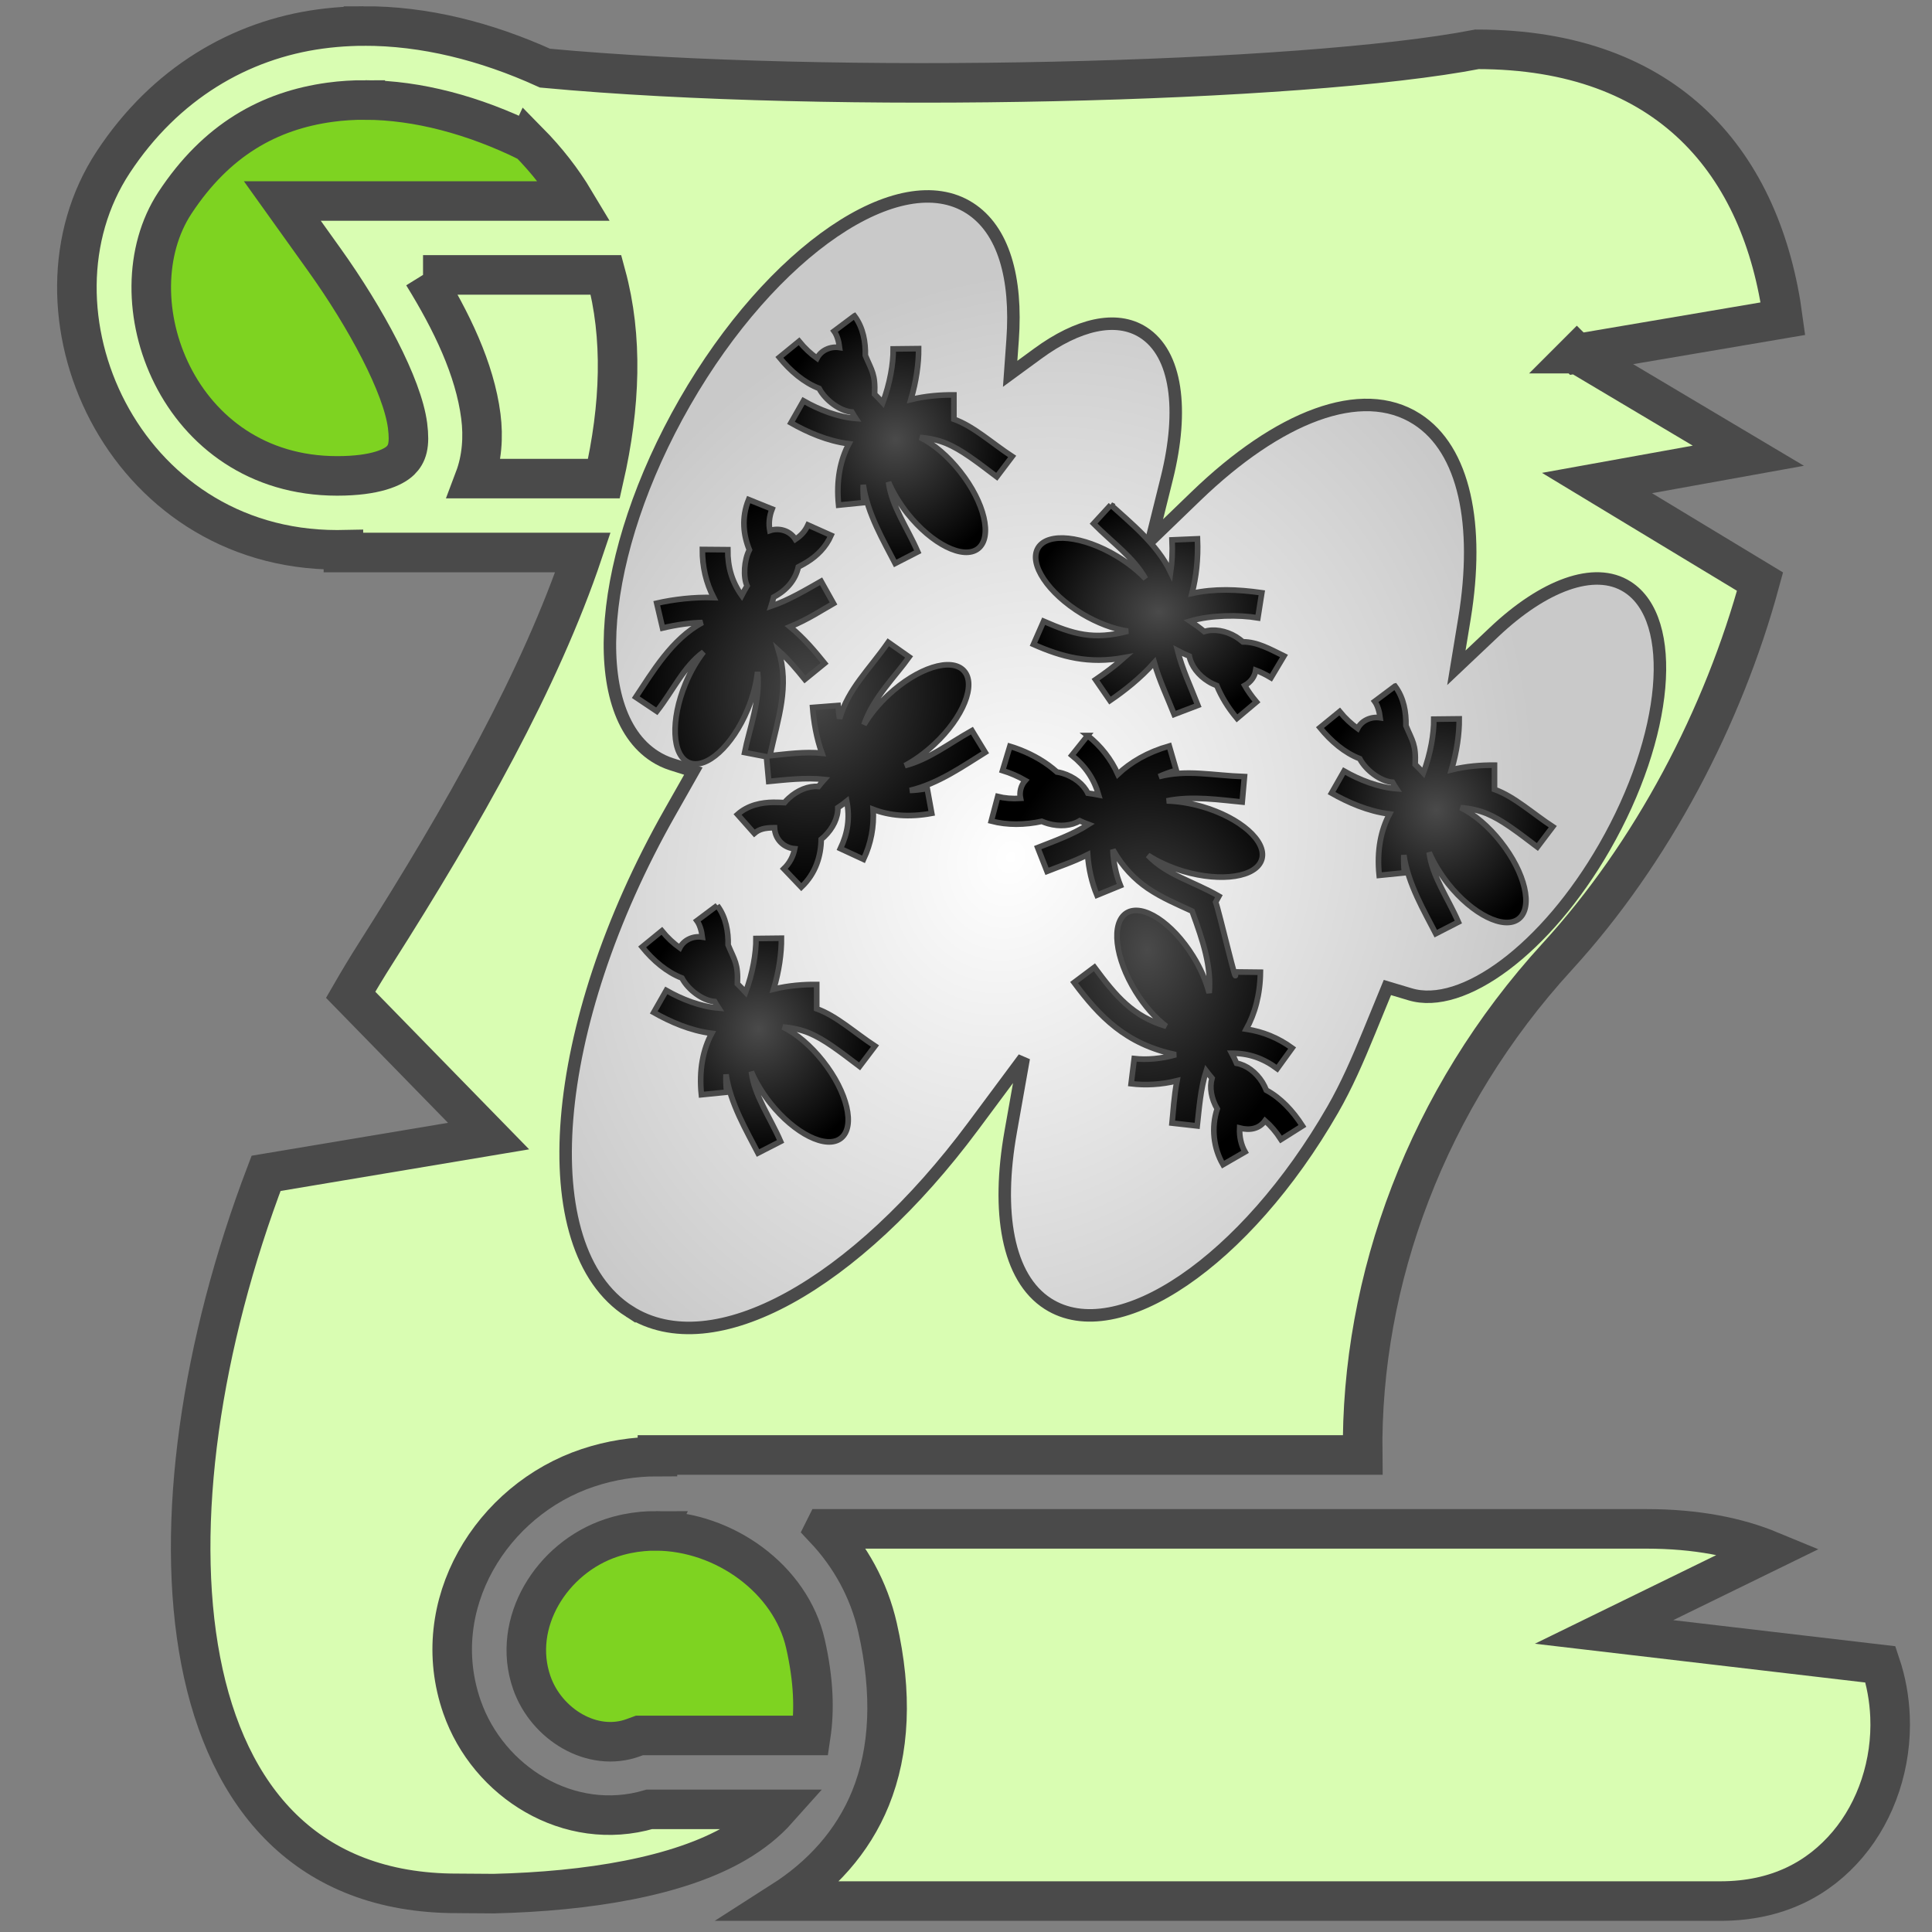 <?xml version="1.0" encoding="UTF-8" standalone="no"?>
<svg
   xmlns:dc="http://purl.org/dc/elements/1.1/"
   xmlns:cc="http://creativecommons.org/ns#"
   xmlns:rdf="http://www.w3.org/1999/02/22-rdf-syntax-ns#"
   xmlns:svg="http://www.w3.org/2000/svg"
   xmlns="http://www.w3.org/2000/svg"
   xmlns:sodipodi="http://sodipodi.sourceforge.net/DTD/sodipodi-0.dtd"
   xmlns:inkscape="http://www.inkscape.org/namespaces/inkscape"
   viewBox="0 0 512 512"
   style="height: 64px; width: 64px;"
   version="1.1"
   id="svg42"
   sodipodi:docname="spell-nuees-de-criquets.svg"
   inkscape:version="1.0.1 (0767f8302a, 2020-10-17)"
   inkscape:export-filename="/home/plic/Documents/dev/cofbazar.github.io/images/spell-nuees-de-criquets.png"
   inkscape:export-xdpi="24"
   inkscape:export-ydpi="24">
  <rect x="0" y="0" width="512" height="512" fill="#808080" stroke="none"/>
  <defs
     id="defs46">
    <radialGradient
       id="lorc-raining-gradient-2"
       gradientTransform="matrix(-0.646,-0.414,0.444,-0.774,301.542,461.572)"
       cx="190.286"
       cy="201.085"
       fx="190.286"
       fy="201.085"
       r="177.612"
       gradientUnits="userSpaceOnUse">
      <stop
         offset="0%"
         stop-color="#ffffff"
         stop-opacity="1"
         id="stop836" />
      <stop
         offset="100%"
         stop-color="#c9c9c9"
         stop-opacity="1"
         id="stop838" />
    </radialGradient>
    <radialGradient
       id="lorc-raining-gradient-3"
       gradientTransform="matrix(0.936,0,0,1.069,-349.059,282.296)"
       cx="365.273"
       cy="274.163"
       fx="365.273"
       fy="274.163"
       r="16.316"
       gradientUnits="userSpaceOnUse">
      <stop
         offset="0%"
         stop-color="#4a4a4a"
         stop-opacity="1"
         id="stop841" />
      <stop
         offset="100%"
         stop-color="#000000"
         stop-opacity="1"
         id="stop843" />
    </radialGradient>
    <radialGradient
       id="lorc-raining-gradient-4"
       gradientTransform="matrix(0.882,0,0,1.134,-349.059,282.296)"
       cx="168.373"
       cy="260.742"
       fx="168.373"
       fy="260.742"
       r="18.368"
       gradientUnits="userSpaceOnUse">
      <stop
         offset="0%"
         stop-color="#4a4a4a"
         stop-opacity="1"
         id="stop846" />
      <stop
         offset="100%"
         stop-color="#000000"
         stop-opacity="1"
         id="stop848" />
    </radialGradient>
    <radialGradient
       id="lorc-raining-gradient-5"
       gradientTransform="matrix(0.816,0,0,1.225,-349.059,282.296)"
       cx="506.606"
       cy="248.624"
       fx="506.606"
       fy="248.624"
       r="22.335"
       gradientUnits="userSpaceOnUse">
      <stop
         offset="0%"
         stop-color="#4a4a4a"
         stop-opacity="1"
         id="stop851" />
      <stop
         offset="100%"
         stop-color="#000000"
         stop-opacity="1"
         id="stop853" />
    </radialGradient>
    <radialGradient
       id="delapouite-ants-gradient-2"
       gradientTransform="scale(0.951,1.052)"
       cx="151.029"
       cy="150.03"
       fx="151.029"
       fy="150.03"
       r="133.118"
       gradientUnits="userSpaceOnUse">
      <stop
         offset="0%"
         stop-color="#4a4a4a"
         stop-opacity="1"
         id="stop954" />
      <stop
         offset="100%"
         stop-color="#000000"
         stop-opacity="1"
         id="stop956" />
    </radialGradient>
    <radialGradient
       id="delapouite-ants-gradient-3"
       gradientTransform="scale(1.08,0.926)"
       cx="361.56"
       cy="107.747"
       fx="361.56"
       fy="107.747"
       r="84.713"
       gradientUnits="userSpaceOnUse">
      <stop
         offset="0%"
         stop-color="#4a4a4a"
         stop-opacity="1"
         id="stop959" />
      <stop
         offset="100%"
         stop-color="#000000"
         stop-opacity="1"
         id="stop961" />
    </radialGradient>
    <radialGradient
       id="delapouite-ants-gradient-4"
       gradientTransform="scale(0.854,1.171)"
       cx="447.475"
       cy="289.962"
       fx="447.475"
       fy="289.962"
       r="132.163"
       gradientUnits="userSpaceOnUse">
      <stop
         offset="0%"
         stop-color="#4a4a4a"
         stop-opacity="1"
         id="stop964" />
      <stop
         offset="100%"
         stop-color="#000000"
         stop-opacity="1"
         id="stop966" />
    </radialGradient>
    <radialGradient
       id="delapouite-ants-gradient-5"
       gradientTransform="scale(0.971,1.029)"
       cx="109.992"
       cy="384.321"
       fx="109.992"
       fy="384.321"
       r="87.858"
       gradientUnits="userSpaceOnUse">
      <stop
         offset="0%"
         stop-color="#4a4a4a"
         stop-opacity="1"
         id="stop969" />
      <stop
         offset="100%"
         stop-color="#000000"
         stop-opacity="1"
         id="stop971" />
    </radialGradient>
    <radialGradient
       id="delapouite-ants-gradient-2-3"
       gradientTransform="matrix(0.355,0,0,0.393,-269.008,176.482)"
       cx="151.029"
       cy="150.03"
       fx="151.029"
       fy="150.03"
       r="133.118"
       gradientUnits="userSpaceOnUse">
      <stop
         offset="0%"
         stop-color="#4a4a4a"
         stop-opacity="1"
         id="stop954-6" />
      <stop
         offset="100%"
         stop-color="#000000"
         stop-opacity="1"
         id="stop956-7" />
    </radialGradient>
    <radialGradient
       id="delapouite-ants-gradient-3-5"
       gradientTransform="matrix(0.404,0,0,0.346,-284.678,69.77)"
       cx="361.56"
       cy="107.747"
       fx="361.56"
       fy="107.747"
       r="84.713"
       gradientUnits="userSpaceOnUse">
      <stop
         offset="0%"
         stop-color="#4a4a4a"
         stop-opacity="1"
         id="stop959-3" />
      <stop
         offset="100%"
         stop-color="#000000"
         stop-opacity="1"
         id="stop961-5" />
    </radialGradient>
    <radialGradient
       id="delapouite-ants-gradient-4-6"
       gradientTransform="matrix(0.319,0,0,0.438,-417.978,266.423)"
       cx="447.475"
       cy="289.962"
       fx="447.475"
       fy="289.962"
       r="132.163"
       gradientUnits="userSpaceOnUse">
      <stop
         offset="0%"
         stop-color="#4a4a4a"
         stop-opacity="1"
         id="stop964-2" />
      <stop
         offset="100%"
         stop-color="#000000"
         stop-opacity="1"
         id="stop966-9" />
    </radialGradient>
    <radialGradient
       id="delapouite-ants-gradient-5-1"
       gradientTransform="matrix(0.363,0,0,0.385,340.711,66.667)"
       cx="109.992"
       cy="384.321"
       fx="109.992"
       fy="384.321"
       r="87.858"
       gradientUnits="userSpaceOnUse">
      <stop
         offset="0%"
         stop-color="#4a4a4a"
         stop-opacity="1"
         id="stop969-2" />
      <stop
         offset="100%"
         stop-color="#000000"
         stop-opacity="1"
         id="stop971-7" />
    </radialGradient>
    <radialGradient
       id="delapouite-ants-gradient-5-1-6"
       gradientTransform="matrix(0.363,0,0,0.385,197.445,-31.447)"
       cx="109.992"
       cy="384.321"
       fx="109.992"
       fy="384.321"
       r="87.858"
       gradientUnits="userSpaceOnUse">
      <stop
         offset="0%"
         stop-color="#4a4a4a"
         stop-opacity="1"
         id="stop969-2-2" />
      <stop
         offset="100%"
         stop-color="#000000"
         stop-opacity="1"
         id="stop971-7-6" />
    </radialGradient>
  </defs>
  <sodipodi:namedview
     pagecolor="#ffffff"
     bordercolor="#666666"
     borderopacity="1"
     objecttolerance="10"
     gridtolerance="10"
     guidetolerance="10"
     inkscape:pageopacity="0"
     inkscape:pageshadow="2"
     inkscape:window-width="1674"
     inkscape:window-height="1043"
     id="namedview44"
     showgrid="false"
     inkscape:zoom="0.8046875"
     inkscape:cx="202.47857"
     inkscape:cy="342.60599"
     inkscape:window-x="4032"
     inkscape:window-y="236"
     inkscape:window-maximized="0"
     inkscape:current-layer="svg42"
     inkscape:document-rotation="0" />
  <g
     class=""
     transform="matrix(1.048,0,0,1.048,-12.078,-11.805)"
     id="g14">
    <g
       id="g12">
      <path
         d="m 103.432,17.844 c -1.118,0.005 -2.234,0.032 -3.348,0.08 -2.547,0.11 -5.083,0.334 -7.604,0.678 -20.167,2.747 -39.158,13.667 -52.324,33.67 -24.613,37.4 2.194,98.025 56.625,98.025 0.536,0 1.058,-0.012 1.583,-0.022 v 0.704 h 60.565 c -10.758,31.994 -30.298,66.596 -52.448,101.43 -2.162,3.4 -4.254,6.878 -6.29,10.406 l 34.878,35.733 -56.263,9.423 c -32.728,85.966 -27.42,182.074 48.277,182.074 v -0.002 l 9.31,0.066 c 23.83,-0.57 46.732,-4.298 61.325,-12.887 4.174,-2.458 7.63,-5.237 10.467,-8.42 h -32.446 c -20.33,5.95 -40.8,-6.94 -47.396,-25.922 -8.956,-25.77 7.52,-52.36 31.867,-60.452 5.803,-1.93 11.723,-2.834 17.565,-2.834 v -0.406 h 178.33 c -0.57,-44.403 16.35,-90.125 49.184,-126 23.955,-26.176 42.03,-60.624 51.3,-94.846 l -41.225,-24.932 38.272,-6.906 -43.37,-25.807 h -0.005 l 0.002,-0.002 0.002,0.002 52.127,-8.85 C 457.16,52.713 433.552,23.734 385.022,23.734 341.14,32.26 222.11,35.29 149.34,28.496 134.452,21.733 118.793,17.773 103.432,17.844 Z"
         class="selected"
         id="path2"
         inkscape:connector-curvature="0"
         style="fill:#d9fdb2;fill-opacity:1;stroke:#4a4a4a;stroke-width:10;stroke-opacity:1" />
      <path
         d="m 103.896,36.547 c 13.137,0.043 27.407,3.804 41.247,10.63 l 0.033,-0.07 c 4.667,4.735 8.542,9.737 11.68,14.985 H 82.92 l 10.574,14.78 c 10.608,14.83 19.803,31.99 21.09,42.024 0.643,5.017 -0.11,7.167 -1.814,8.836 -1.705,1.67 -6.228,3.875 -15.99,3.875 -40.587,0 -56.878,-44.952 -41.012,-69.06 C 66.238,46.64 79.582,39.22 95.002,37.12 c 2.89,-0.395 5.863,-0.583 8.894,-0.573 z"
         class=""
         id="path4"
         inkscape:connector-curvature="0"
         style="fill:#7ed321;fill-opacity:1;stroke:#4a4a4a;stroke-width:10;stroke-opacity:1" />
      <path
         d="m 118.5,80.78 h 46.28 c 4.275,15.734 3.656,33.07 -0.544,51.51 H 131.52 c 1.9,-5.027 2.268,-10.574 1.6,-15.77 -1.527,-11.913 -7.405,-24.065 -14.62,-35.74 z"
         class=""
         id="path6"
         inkscape:connector-curvature="0"
         style="fill:#d9fdb2;fill-opacity:1;stroke:#4a4a4a;stroke-width:10;stroke-opacity:1" />
      <path
         d="m 220.053,397.875 c 6.44,6.84 11.192,15.31 13.37,24.914 3.797,16.736 3.092,31.208 -1.767,43.204 -4.526,11.175 -12.576,19.79 -22.29,26 h 237.19 c 14.448,0 24.887,-5.678 32.2,-14.318 7.312,-8.64 11.2,-20.514 10.705,-32.352 -0.186,-4.473 -0.978,-8.913 -2.407,-13.18 l -69.91,-8.205 42.017,-20.528 c -8.32,-3.442 -18.64,-5.537 -31.375,-5.537 H 220.053 Z"
         class=""
         id="path8"
         inkscape:connector-curvature="0"
         style="fill:#d9fdb2;fill-opacity:1;stroke:#4a4a4a;stroke-width:10;stroke-opacity:1" />
      <path
         d="m 177.385,398.381 c -1.152,-0.003 -2.306,0.048 -3.457,0.153 -2.633,0.242 -5.256,0.775 -7.824,1.63 -15.11,5.02 -25.338,21.54 -20.11,36.583 3.673,10.57 15.347,17.71 25.654,13.938 l 1.555,-0.57 h 43.354 c 0.946,-6.36 0.754,-13.882 -1.358,-23.192 -3.71,-16.358 -20.543,-28.483 -37.815,-28.54 z"
         class=""
         id="path10"
         inkscape:connector-curvature="0"
         style="fill:#7ed321;fill-opacity:1;stroke:#4a4a4a;stroke-width:10;stroke-opacity:1" />
    </g>
  </g>
  <path
     d="m 166.767,347.519 c 22.316,14.299 60.11,-7.337 91.095,-49.017 l 13.451,-18.094 -3.47,19.546 c -3.77,21.223 -0.881,38.661 9.855,45.541 18.474,11.837 52.439,-11.299 75.498,-51.444 3.639,-6.335 6.591,-13.102 9.663,-20.61 l 4.815,-11.74 5.992,1.788 c 13.949,4.24 36.016,-11.971 51.545,-39.006 16.908,-29.435 19.617,-60.271 6.074,-68.949 -8.75,-5.606 -22.331,-0.321 -35.315,11.964 l -10.019,9.476 2.167,-13.169 c 4.006,-24.603 0.056,-44.62 -12.616,-52.739 -14.695,-9.416 -36.82,-0.548 -58.568,20.438 l -11.7,11.292 4.016,-16.171 c 4.469,-18.044 2.604,-32.839 -6.286,-38.535 -7.176,-4.598 -17.377,-2.121 -27.931,5.611 l -7.331,5.366 0.648,-9.022 c 1.175,-16.422 -2.393,-29.138 -11.376,-34.893 -18.474,-11.837 -52.405,11.278 -75.465,51.422 -23.059,40.143 -26.501,81.992 -7.985,93.856 1.428,0.915 2.864,1.593 4.457,2.101 l 5.766,1.824 -6.203,10.942 c -32.194,56.744 -36.912,115.481 -10.777,132.227 z"
     class="selected"
     fill="url(#lorc-raining-gradient-2)"
     stroke="#4a4a4a"
     stroke-opacity="1"
     stroke-width="3.308"
     id="path858"
     style="fill:url(#lorc-raining-gradient-2)" />
  <g
     id="g984"
     transform="matrix(0.374,0,0,0.374,161.082,124.769)">
    <path
       d="m 99.77,20.39 c -5.24,12.96 -3.7,25.24 0.53,35.64 -3.75,7.22 -4.56,19.12 -1.63,25.51 -1.29,2.13 -2.56,4.42 -3.79,6.81 C 87.9,78.53 84.9,68.22 85,55.9 L 67,55.75 c -0.1,12.16 2.59,23.56 7.99,34.09 -13.81,-0.53 -28.93,1.34 -40.32,3.98 l 4.12,17.58 c 10.63,-2.5 19.97,-3.7 28.27,-3.9 -21.83,11.7 -35.57,35.4 -47.26,52.9 l 14.92,10 c 11.57,-14.8 19.12,-31.8 33.09,-42 -4.92,6.3 -9.32,14 -12.76,22.3 -10.75,25.9 -9.65,51 2.46,56.1 12.17,5.1 30.77,-11.8 41.56,-37.7 3.73,-8.9 6.13,-18.1 7.03,-26.6 2.3,19.9 -6,40.9 -9.17,57.1 l 15.47,3 1.6,17.5 c 11.6,-1.1 26.3,-2.9 39.5,-1.4 -1.5,1.7 -3,3.3 -4.3,5 -6.9,-0.6 -14.8,2.6 -21,8.3 -1.1,1 -2.1,2 -3,3.1 -2.6,-0.1 -5.2,-0.2 -7.9,-0.2 -8.2,0.1 -17.73,1.8 -25.4,8.6 l 11.9,13.4 c 3.6,-3.1 7.5,-3.9 13.7,-4 h 0.6 c 0.4,8.5 6.8,14.3 14.3,14.9 -1,5.2 -3.4,10.1 -7.7,14.2 l 12.4,13 c 10.4,-9.9 13.9,-22.3 14.1,-33.9 l 2.1,-1.8 c 6.2,-5.9 9.9,-13.6 9.7,-20.6 2.1,-1.4 4.2,-2.9 6.3,-4.6 2.3,11.8 0.8,22.4 -4.5,33.6 l 16.4,7.6 c 5.3,-11.3 7.5,-23.2 6.8,-35.4 11.4,4.4 25.3,5.8 41.5,2.8 l -3.2,-17.6 c -4.5,0.8 -8.6,1.3 -12.3,1.4 20,-4.6 38.7,-17.9 53.4,-27 L 258,184.1 c -16.9,9.5 -30.4,20.3 -47.5,24.8 7.1,-3.8 14.3,-9 20.8,-15.1 20.5,-19.1 29.9,-42.4 21,-52.1 -8.9,-9.8 -32.9,-2.1 -53.5,17.1 -7,6.5 -13,13.8 -17.3,21.1 6.4,-19 22.5,-34.6 32,-48 l -14.8,-10.4 c -13.8,19.8 -28.2,32.7 -34.5,54.1 -0.5,-3.2 -0.9,-6.3 -1.1,-9.3 l -18,1.4 c 0.8,9.9 2.6,21.3 6.6,32.4 -12.3,-1.2 -25.1,0.6 -36.9,1.8 6.1,-27.5 13.9,-49 6.2,-74.5 7.1,6.4 13,13.5 18.6,20.4 l 14,-11.4 c -6.5,-8 -14.3,-17.5 -24.5,-25.9 12.5,-5.1 23.2,-12.19 30.8,-16.49 L 151.1,78.29 C 141,84 128.3,91.71 115.7,95.91 c 0.7,-2.2 1.3,-4.3 1.8,-6.4 9.4,-5 15.4,-12.21 17.5,-21.4 2.1,-1.09 4.2,-2.24 6.3,-3.54 6.7,-4.2 13.1,-10.19 16.9,-18.85 l -16.4,-7.33 c -2.1,4.57 -4.8,7.4 -8.9,10.16 -4,-6.44 -11.9,-8.3 -18.1,-6.18 -0.9,-4.79 -0.5,-9.86 1.6,-15.28 z"
       class=""
       fill="url(#delapouite-ants-gradient-2)"
       stroke="#4a4a4a"
       stroke-opacity="1"
       stroke-width="4"
       id="path976"
       style="fill:url(#delapouite-ants-gradient-2)" />
    <path
       d="M 356.4,24.15 344.2,37.43 C 357.7,51.1 372.4,61.15 381,76.44 375.4,70.61 368.4,65.09 360.7,60.46 336.7,46 311.8,43.37 304.9,54.57 298,65.84 312,86.77 336,101.3 c 10.9,6.5 22.5,10.9 32.6,12.3 -24.4,6.6 -39.1,2 -59.8,-7 l -7.2,16.4 c 20.1,8.9 39.1,14 64.3,9.4 -6.6,5.9 -13.6,11 -20.3,15.6 l 10.2,14.8 c 10.1,-6.9 21.3,-15.6 31.4,-26.9 3.5,12.5 9.3,24.5 14.1,36.7 l 16.8,-6.4 c -5.5,-14.1 -11,-25.4 -14.4,-38.8 2.8,1.5 5.6,2.8 8.3,3.9 1.3,6.8 6.4,13.6 13.6,18 1.9,1.2 3.9,2.1 5.9,2.9 3.4,8 7.6,15.2 14.3,23.2 l 13.8,-11.6 c -3.6,-4.3 -6.2,-8 -8.3,-11.7 4.4,-2.5 7.1,-6.3 7.8,-10.8 3.2,1.2 6.8,2.9 10.8,5.3 l 9.2,-15.4 c -10,-4.9 -18.9,-10 -29.1,-10 -1.5,-1.3 -3.2,-2.5 -4.9,-3.6 -7.3,-4.4 -15.8,-5.8 -22.5,-3.7 -3,-2.5 -6.4,-5 -10,-7.4 14.9,-4.4 34.6,-4.5 48,-2.3 l 2.8,-17.77 c -17.2,-2.44 -33.6,-3.1 -49.5,0.44 3,-11.47 4.5,-24.29 3.9,-38.67 l -18,0.76 c 0.4,8.29 0,15.88 -1,22.91 -9.4,-19.83 -28.7,-35.23 -42.4,-47.72 z"
       class=""
       fill="url(#delapouite-ants-gradient-3)"
       stroke="#4a4a4a"
       stroke-opacity="1"
       stroke-width="4"
       id="path978"
       style="fill:url(#delapouite-ants-gradient-3)" />
    <path
       d="m 340,187.6 -11.2,14 c 9.6,7.7 15.7,16.6 19,28.1 -2.6,-0.5 -5.2,-1 -7.7,-1.3 -3,-6.3 -9.7,-11.6 -17.9,-14.1 -1.3,-0.4 -2.7,-0.7 -4,-0.9 -1.9,-1.7 -3.8,-3.2 -5.8,-4.7 -8.2,-6 -17.9,-10.6 -27.5,-13.5 l -5.2,17.2 c 5.5,1.7 11.1,4.1 16.1,7 -3.2,3.6 -4.3,8.4 -3.4,12.7 -5.8,0.4 -11.4,-0.1 -16.1,-1.3 l -4.6,17.4 c 11.4,3 23.9,2.8 35.8,0.2 1.5,0.6 3,1.2 4.5,1.6 8.1,2.3 16.5,1.6 22.4,-2 2,0.9 4,1.8 6.2,2.6 -11.2,7.2 -25.1,12.1 -36,16.4 l 6.6,16.8 c 7.4,-3 18.1,-6.4 28.8,-11.8 0.7,10.3 3.1,20.2 6.6,28.7 l 16.6,-6.8 c -3,-7.4 -5,-16.3 -5.3,-25.4 7,12.4 15.5,21 24.7,27.3 10.2,6.9 20.8,11.3 31.4,16.2 7.9,21.6 13.7,39.1 12.1,58 -2.2,-8.4 -6.1,-17.5 -11.4,-26 -14.8,-23.9 -35.9,-37.6 -47.1,-30.7 -11.2,7 -8.3,31.9 6.5,55.8 6.2,10 13.8,18.6 21.6,24.5 -23.7,-7 -35.6,-21.2 -50.9,-41.8 l -14.4,10.8 c 17.9,24 36.7,43.8 72.1,51.1 -10.2,3 -20.8,3.8 -29.5,2.8 l -2.2,17.8 c 10,1.2 21.2,0.7 32.5,-2.1 -2.2,11.5 -2.7,22.4 -3.5,30 l 17.8,2 c 1.3,-11.5 2.3,-26.3 6.4,-39 1.4,1.8 2.7,3.6 4.1,5.2 -1.9,6.5 -0.5,14.6 3.7,21.7 -4.4,13.3 -2.6,27.9 4.1,39.5 l 15.6,-9 c -2.8,-4.9 -4.1,-10.9 -3.8,-16.9 7.4,1.9 13.9,0.5 18,-5.2 4,3.5 7.9,8 11.3,13.3 l 15.2,-9.6 c -6.8,-10.6 -15.5,-19.9 -25.6,-25.3 -0.8,-1.9 -1.7,-3.8 -2.8,-5.6 -4.5,-7.2 -11.4,-12.3 -18.3,-13.5 -1,-2.3 -2.1,-4.7 -3.4,-7.1 12.1,0 22.2,3.5 32.2,10.9 L 484.9,409 c -9.9,-7.2 -20.7,-11.6 -32.5,-13.4 6.1,-11 9.8,-24.4 10,-40.3 l -18,-0.2 c 2.5,15.9 -11.2,-42.7 -13.7,-49.5 l 2.3,-4.2 c -18.1,-10.5 -37,-14.9 -50.3,-29 7.1,4.7 15.9,8.6 25.2,11.4 27,7.9 51.8,4.1 55.5,-8.6 3.6,-12.7 -15.2,-29.3 -42.1,-37.2 -8.6,-2.5 -17.3,-3.9 -25.3,-4.1 18.2,-3.8 38.5,-0.6 53.5,0.8 l 1.6,-18 c -22.8,-0.8 -40.7,-5.2 -60.6,0 3.7,-1.7 7.8,-3.2 12.3,-4.5 l -5,-17.2 c -15.4,4.4 -27.4,11.5 -36.4,20 -4.8,-10.7 -12,-19.9 -21.4,-27.4 z"
       class=""
       fill="url(#delapouite-ants-gradient-4)"
       stroke="#4a4a4a"
       stroke-opacity="1"
       stroke-width="4"
       id="path980"
       style="fill:url(#delapouite-ants-gradient-4)" />
    <path
       d="m 77.53,308 -14.42,10.8 c 1.92,2.6 3.31,6.9 3.87,11.6 -6.61,-1 -13.11,2 -15.99,7.6 -4.36,-3.1 -8.74,-7.1 -12.72,-12 l -13.96,11.4 c 7.87,9.7 17.53,17.9 28.2,22 4.4,8.4 14.91,16.1 23.21,16.7 0.87,1.5 1.8,3.1 2.8,4.6 -12.8,-1 -26.05,-6.2 -37.11,-12.5 l -8.88,15.6 c 11.48,6.5 25.8,12.9 41.08,14.8 -6.09,11.4 -9.12,25.9 -7.31,43.5 l 17.9,-1.8 c -0.47,-4.6 -0.6,-8.8 -0.44,-12.6 2.92,20.4 14.73,40.3 22.64,55.7 l 16,-8.2 c -7.5,-17.3 -18.5,-32.2 -20.7,-49.4 3.1,7.4 7.8,15 13.3,22.1 17.4,21.9 39.9,33.1 50.2,25 10.3,-8.2 4.6,-32.6 -12.8,-54.6 -8.5,-10.8 -18.8,-19.6 -28.4,-24.2 7.1,0.6 13,2 18.5,4.2 10.8,4.5 21.1,12.5 35.9,23.7 l 10.9,-14.4 C 174.8,398.1 162,386.2 148,381.2 V 364 c -9.3,-0.1 -20,0.7 -30.5,3.3 3.8,-12.8 5.6,-25.5 5.5,-36.1 l -18,0.2 c 0.1,10.3 -2.3,24.5 -7.39,38.1 -1.91,-2.1 -3.86,-4.1 -5.8,-6 0.64,-14.4 -2.06,-16.6 -6.56,-27.5 0.19,-9.2 -1.37,-19.5 -7.72,-28 z"
       class="selected"
       fill="url(#delapouite-ants-gradient-5)"
       stroke="#4a4a4a"
       stroke-opacity="1"
       stroke-width="4"
       id="path982"
       style="fill:url(#delapouite-ants-gradient-5)" />
  </g>
  <path
     d="m 369.701,181.835 -5.392,4.038 c 0.718,0.972 1.238,2.58 1.447,4.338 -2.472,-0.374 -4.902,0.748 -5.979,2.842 -1.63,-1.159 -3.268,-2.655 -4.756,-4.487 l -5.22,4.263 c 2.943,3.627 6.555,6.693 10.545,8.226 1.645,3.141 5.575,6.02 8.679,6.245 0.325,0.561 0.673,1.159 1.047,1.72 -4.786,-0.374 -9.741,-2.318 -13.876,-4.674 l -3.32,5.833 c 4.293,2.43 9.647,4.824 15.361,5.534 -2.277,4.263 -3.41,9.685 -2.733,16.266 l 6.693,-0.673 c -0.176,-1.72 -0.224,-3.291 -0.165,-4.711 1.092,7.628 5.508,15.069 8.466,20.827 l 5.983,-3.066 c -2.804,-6.469 -6.918,-12.04 -7.74,-18.472 1.159,2.767 2.917,5.609 4.973,8.264 6.506,8.189 14.92,12.377 18.771,9.348 3.851,-3.066 1.72,-12.19 -4.786,-20.416 -3.178,-4.038 -7.03,-7.329 -10.619,-9.049 2.655,0.224 4.861,0.748 6.918,1.57 4.038,1.683 7.89,4.674 13.424,8.862 l 4.076,-5.384 c -5.422,-3.552 -10.208,-8.002 -15.443,-9.872 v -6.431 c -3.477,-0.037 -7.478,0.262 -11.405,1.234 1.421,-4.786 2.094,-9.535 2.057,-13.499 l -6.731,0.075 c 0.037,3.851 -0.86,9.161 -2.763,14.246 -0.714,-0.785 -1.443,-1.533 -2.169,-2.244 0.239,-5.384 -0.77,-6.207 -2.453,-10.283 0.071,-3.44 -0.512,-7.291 -2.887,-10.47 z"
     class="selected"
     fill="url(#delapouite-ants-gradient-5)"
     stroke="#4a4a4a"
     stroke-opacity="1"
     stroke-width="1.496"
     id="path982-0"
     style="fill:url(#delapouite-ants-gradient-5-1)" />
  <path
     d="m 226.436,83.722 -5.392,4.038 c 0.718,0.972 1.238,2.58 1.447,4.337 -2.472,-0.374 -4.902,0.748 -5.979,2.842 -1.63,-1.159 -3.268,-2.655 -4.756,-4.487 l -5.22,4.263 c 2.943,3.627 6.555,6.693 10.545,8.226 1.645,3.141 5.575,6.02 8.679,6.245 0.325,0.561 0.673,1.159 1.047,1.72 -4.786,-0.374 -9.741,-2.318 -13.876,-4.674 l -3.32,5.833 c 4.293,2.43 9.647,4.824 15.361,5.534 -2.277,4.263 -3.41,9.685 -2.733,16.266 l 6.693,-0.673 c -0.176,-1.72 -0.224,-3.291 -0.165,-4.711 1.092,7.628 5.508,15.069 8.466,20.827 l 5.983,-3.066 c -2.804,-6.469 -6.918,-12.04 -7.74,-18.472 1.159,2.767 2.917,5.609 4.973,8.264 6.506,8.189 14.92,12.377 18.771,9.348 3.851,-3.066 1.72,-12.19 -4.786,-20.416 -3.178,-4.038 -7.03,-7.329 -10.619,-9.049 2.655,0.224 4.861,0.748 6.918,1.57 4.038,1.683 7.89,4.674 13.424,8.862 l 4.076,-5.384 c -5.422,-3.552 -10.208,-8.002 -15.443,-9.872 v -6.431 c -3.477,-0.037 -7.478,0.262 -11.405,1.234 1.421,-4.786 2.094,-9.535 2.057,-13.499 l -6.731,0.075 c 0.037,3.851 -0.86,9.161 -2.763,14.246 -0.714,-0.785 -1.443,-1.533 -2.169,-2.244 0.239,-5.384 -0.77,-6.207 -2.453,-10.283 0.071,-3.44 -0.512,-7.291 -2.887,-10.47 z"
     class="selected"
     fill="url(#delapouite-ants-gradient-5)"
     stroke="#4a4a4a"
     stroke-opacity="1"
     stroke-width="1.496"
     id="path982-0-1"
     style="fill:url(#delapouite-ants-gradient-5-1-6)" />
</svg>
